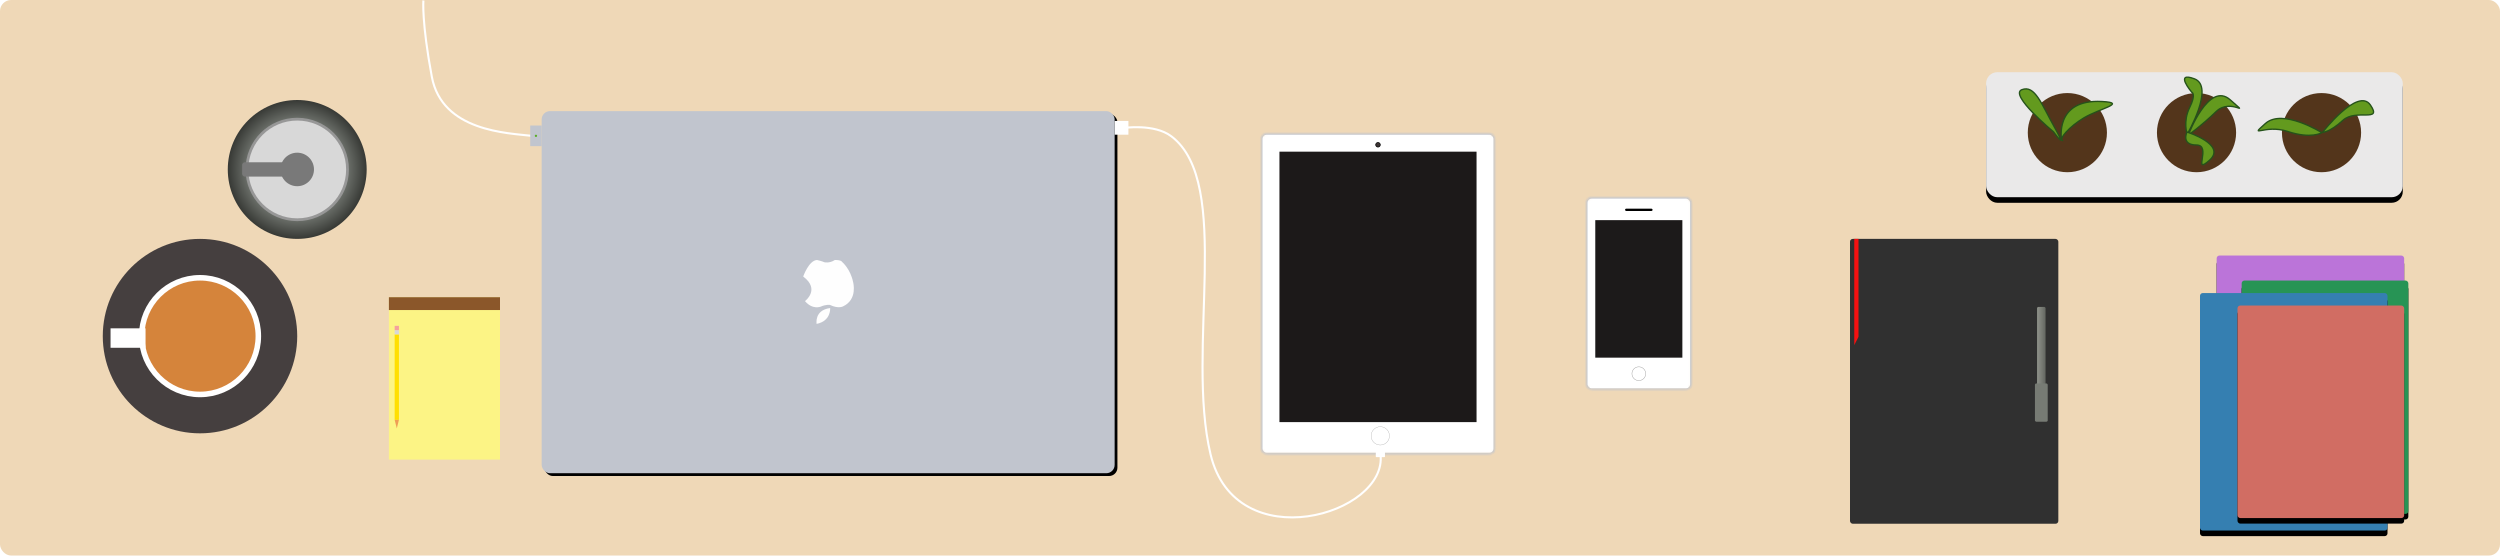 <?xml version="1.0" encoding="UTF-8" standalone="no"?>
<svg width="900px" height="200px" viewBox="0 0 900 200" version="1.1" xmlns="http://www.w3.org/2000/svg" xmlns:xlink="http://www.w3.org/1999/xlink">
    <!-- Generator: Sketch 39.1 (31720) - http://www.bohemiancoding.com/sketch -->
    <title>Group 16</title>
    <desc>Created with Sketch.</desc>
    <defs>
        <filter x="-50%" y="-50%" width="200%" height="200%" filterUnits="objectBoundingBox" id="filter-1">
            <feOffset dx="4" dy="8" in="SourceAlpha" result="shadowOffsetOuter1"></feOffset>
            <feGaussianBlur stdDeviation="2" in="shadowOffsetOuter1" result="shadowBlurOuter1"></feGaussianBlur>
            <feColorMatrix values="0 0 0 0 0   0 0 0 0 0   0 0 0 0 0  0 0 0 0.5 0" type="matrix" in="shadowBlurOuter1" result="shadowMatrixOuter1"></feColorMatrix>
            <feMerge>
                <feMergeNode in="shadowMatrixOuter1"></feMergeNode>
                <feMergeNode in="SourceGraphic"></feMergeNode>
            </feMerge>
        </filter>
        <rect id="path-2" x="6" y="0" width="67.5" height="85.5" rx="1"></rect>
        <filter x="-50%" y="-50%" width="200%" height="200%" filterUnits="objectBoundingBox" id="filter-3">
            <feOffset dx="0" dy="2" in="SourceAlpha" result="shadowOffsetOuter1"></feOffset>
            <feGaussianBlur stdDeviation="2" in="shadowOffsetOuter1" result="shadowBlurOuter1"></feGaussianBlur>
            <feColorMatrix values="0 0 0 0 0   0 0 0 0 0   0 0 0 0 0  0 0 0 0.5 0" type="matrix" in="shadowBlurOuter1"></feColorMatrix>
        </filter>
        <rect id="path-4" x="15" y="9" width="60" height="84" rx="1"></rect>
        <filter x="-50%" y="-50%" width="200%" height="200%" filterUnits="objectBoundingBox" id="filter-5">
            <feOffset dx="0" dy="2" in="SourceAlpha" result="shadowOffsetOuter1"></feOffset>
            <feGaussianBlur stdDeviation="2" in="shadowOffsetOuter1" result="shadowBlurOuter1"></feGaussianBlur>
            <feColorMatrix values="0 0 0 0 0   0 0 0 0 0   0 0 0 0 0  0 0 0 0.5 0" type="matrix" in="shadowBlurOuter1"></feColorMatrix>
        </filter>
        <rect id="path-6" x="0" y="13.5" width="67.5" height="85.5" rx="1"></rect>
        <filter x="-50%" y="-50%" width="200%" height="200%" filterUnits="objectBoundingBox" id="filter-7">
            <feOffset dx="0" dy="2" in="SourceAlpha" result="shadowOffsetOuter1"></feOffset>
            <feGaussianBlur stdDeviation="2" in="shadowOffsetOuter1" result="shadowBlurOuter1"></feGaussianBlur>
            <feColorMatrix values="0 0 0 0 0   0 0 0 0 0   0 0 0 0 0  0 0 0 0.5 0" type="matrix" in="shadowBlurOuter1"></feColorMatrix>
        </filter>
        <rect id="path-8" x="13.5" y="18" width="60" height="76.5" rx="1"></rect>
        <filter x="-50%" y="-50%" width="200%" height="200%" filterUnits="objectBoundingBox" id="filter-9">
            <feOffset dx="0" dy="2" in="SourceAlpha" result="shadowOffsetOuter1"></feOffset>
            <feGaussianBlur stdDeviation="2" in="shadowOffsetOuter1" result="shadowBlurOuter1"></feGaussianBlur>
            <feColorMatrix values="0 0 0 0 0   0 0 0 0 0   0 0 0 0 0  0 0 0 0.5 0" type="matrix" in="shadowBlurOuter1"></feColorMatrix>
        </filter>
        <filter x="-50%" y="-50%" width="200%" height="200%" filterUnits="objectBoundingBox" id="filter-10">
            <feOffset dx="0" dy="2" in="SourceAlpha" result="shadowOffsetOuter1"></feOffset>
            <feGaussianBlur stdDeviation="2" in="shadowOffsetOuter1" result="shadowBlurOuter1"></feGaussianBlur>
            <feColorMatrix values="0 0 0 0 0   0 0 0 0 0   0 0 0 0 0  0 0 0 0.5 0" type="matrix" in="shadowBlurOuter1" result="shadowMatrixOuter1"></feColorMatrix>
            <feMerge>
                <feMergeNode in="shadowMatrixOuter1"></feMergeNode>
                <feMergeNode in="SourceGraphic"></feMergeNode>
            </feMerge>
        </filter>
        <rect id="path-11" x="0" y="0" width="37.954" height="69.307" rx="2"></rect>
        <mask id="mask-12" maskContentUnits="userSpaceOnUse" maskUnits="objectBoundingBox" x="0" y="0" width="37.954" height="69.307" fill="white">
            <use xlink:href="#path-11"></use>
        </mask>
        <filter x="-50%" y="-50%" width="200%" height="200%" filterUnits="objectBoundingBox" id="filter-13">
            <feOffset dx="0" dy="2" in="SourceAlpha" result="shadowOffsetOuter1"></feOffset>
            <feGaussianBlur stdDeviation="2" in="shadowOffsetOuter1" result="shadowBlurOuter1"></feGaussianBlur>
            <feColorMatrix values="0 0 0 0 0   0 0 0 0 0   0 0 0 0 0  0 0 0 0.5 0" type="matrix" in="shadowBlurOuter1" result="shadowMatrixOuter1"></feColorMatrix>
            <feMerge>
                <feMergeNode in="shadowMatrixOuter1"></feMergeNode>
                <feMergeNode in="SourceGraphic"></feMergeNode>
            </feMerge>
        </filter>
        <rect id="path-14" x="0" y="0" width="206.271" height="130.363" rx="3"></rect>
        <filter x="-50%" y="-50%" width="200%" height="200%" filterUnits="objectBoundingBox" id="filter-15">
            <feOffset dx="1" dy="1" in="SourceAlpha" result="shadowOffsetOuter1"></feOffset>
            <feGaussianBlur stdDeviation="2" in="shadowOffsetOuter1" result="shadowBlurOuter1"></feGaussianBlur>
            <feColorMatrix values="0 0 0 0 0   0 0 0 0 0   0 0 0 0 0  0 0 0 0.5 0" type="matrix" in="shadowBlurOuter1"></feColorMatrix>
        </filter>
        <filter x="-50%" y="-50%" width="200%" height="200%" filterUnits="objectBoundingBox" id="filter-16">
            <feOffset dx="0" dy="2" in="SourceAlpha" result="shadowOffsetOuter1"></feOffset>
            <feGaussianBlur stdDeviation="2" in="shadowOffsetOuter1" result="shadowBlurOuter1"></feGaussianBlur>
            <feColorMatrix values="0 0 0 0 0   0 0 0 0 0   0 0 0 0 0  0 0 0 0.5 0" type="matrix" in="shadowBlurOuter1" result="shadowMatrixOuter1"></feColorMatrix>
            <feMerge>
                <feMergeNode in="shadowMatrixOuter1"></feMergeNode>
                <feMergeNode in="SourceGraphic"></feMergeNode>
            </feMerge>
        </filter>
        <rect id="path-17" x="0" y="0" width="84.158" height="115.512" rx="2"></rect>
        <mask id="mask-18" maskContentUnits="userSpaceOnUse" maskUnits="objectBoundingBox" x="0" y="0" width="84.158" height="115.512" fill="white">
            <use xlink:href="#path-17"></use>
        </mask>
        <filter x="-50%" y="-50%" width="200%" height="200%" filterUnits="objectBoundingBox" id="filter-19">
            <feOffset dx="0" dy="2" in="SourceAlpha" result="shadowOffsetOuter1"></feOffset>
            <feGaussianBlur stdDeviation="2" in="shadowOffsetOuter1" result="shadowBlurOuter1"></feGaussianBlur>
            <feColorMatrix values="0 0 0 0 0   0 0 0 0 0   0 0 0 0 0  0 0 0 0.5 0" type="matrix" in="shadowBlurOuter1" result="shadowMatrixOuter1"></feColorMatrix>
            <feMerge>
                <feMergeNode in="shadowMatrixOuter1"></feMergeNode>
                <feMergeNode in="SourceGraphic"></feMergeNode>
            </feMerge>
        </filter>
        <filter x="-50%" y="-50%" width="200%" height="200%" filterUnits="objectBoundingBox" id="filter-20">
            <feOffset dx="0" dy="2" in="SourceAlpha" result="shadowOffsetOuter1"></feOffset>
            <feGaussianBlur stdDeviation="2" in="shadowOffsetOuter1" result="shadowBlurOuter1"></feGaussianBlur>
            <feColorMatrix values="0 0 0 0 0   0 0 0 0 0   0 0 0 0 0  0 0 0 0.5 0" type="matrix" in="shadowBlurOuter1" result="shadowMatrixOuter1"></feColorMatrix>
            <feMerge>
                <feMergeNode in="shadowMatrixOuter1"></feMergeNode>
                <feMergeNode in="SourceGraphic"></feMergeNode>
            </feMerge>
        </filter>
        <radialGradient cx="50%" cy="50%" fx="50%" fy="50%" r="50%" id="radialGradient-21">
            <stop stop-color="#F6FFF5" offset="0%"></stop>
            <stop stop-color="#373935" offset="100%"></stop>
        </radialGradient>
        <filter x="-50%" y="-50%" width="200%" height="200%" filterUnits="objectBoundingBox" id="filter-22">
            <feOffset dx="0" dy="2" in="SourceAlpha" result="shadowOffsetOuter1"></feOffset>
            <feGaussianBlur stdDeviation="2" in="shadowOffsetOuter1" result="shadowBlurOuter1"></feGaussianBlur>
            <feColorMatrix values="0 0 0 0 0   0 0 0 0 0   0 0 0 0 0  0 0 0 0.5 0" type="matrix" in="shadowBlurOuter1" result="shadowMatrixOuter1"></feColorMatrix>
            <feMerge>
                <feMergeNode in="shadowMatrixOuter1"></feMergeNode>
                <feMergeNode in="SourceGraphic"></feMergeNode>
            </feMerge>
        </filter>
        <linearGradient x1="-243.624%" y1="23.631%" x2="306.09%" y2="23.631%" id="linearGradient-23">
            <stop stop-color="#F8FFF0" offset="0%"></stop>
            <stop stop-color="#0B0B0B" offset="100%"></stop>
        </linearGradient>
        <filter x="-50%" y="-50%" width="200%" height="200%" filterUnits="objectBoundingBox" id="filter-24">
            <feOffset dx="2" dy="7" in="SourceAlpha" result="shadowOffsetOuter1"></feOffset>
            <feGaussianBlur stdDeviation="2" in="shadowOffsetOuter1" result="shadowBlurOuter1"></feGaussianBlur>
            <feColorMatrix values="0 0 0 0 0   0 0 0 0 0   0 0 0 0 0  0 0 0 0.5 0" type="matrix" in="shadowBlurOuter1" result="shadowMatrixOuter1"></feColorMatrix>
            <feMerge>
                <feMergeNode in="shadowMatrixOuter1"></feMergeNode>
                <feMergeNode in="SourceGraphic"></feMergeNode>
            </feMerge>
        </filter>
        <rect id="path-25" x="0" y="0" width="150" height="45" rx="4"></rect>
        <filter x="-50%" y="-50%" width="200%" height="200%" filterUnits="objectBoundingBox" id="filter-26">
            <feOffset dx="0" dy="2" in="SourceAlpha" result="shadowOffsetOuter1"></feOffset>
            <feGaussianBlur stdDeviation="2" in="shadowOffsetOuter1" result="shadowBlurOuter1"></feGaussianBlur>
            <feColorMatrix values="0 0 0 0 0   0 0 0 0 0   0 0 0 0 0  0 0 0 0.5 0" type="matrix" in="shadowBlurOuter1"></feColorMatrix>
        </filter>
        <filter x="-50%" y="-50%" width="200%" height="200%" filterUnits="objectBoundingBox" id="filter-27">
            <feOffset dx="0" dy="2" in="SourceAlpha" result="shadowOffsetOuter1"></feOffset>
            <feGaussianBlur stdDeviation="2" in="shadowOffsetOuter1" result="shadowBlurOuter1"></feGaussianBlur>
            <feColorMatrix values="0 0 0 0 0   0 0 0 0 0   0 0 0 0 0  0 0 0 0.5 0" type="matrix" in="shadowBlurOuter1" result="shadowMatrixOuter1"></feColorMatrix>
            <feMerge>
                <feMergeNode in="shadowMatrixOuter1"></feMergeNode>
                <feMergeNode in="SourceGraphic"></feMergeNode>
            </feMerge>
        </filter>
        <polygon id="path-28" points="0 0 1.538 0 0.769 3.077"></polygon>
        <rect id="path-30" x="0" y="1.538" width="1.538" height="1.538"></rect>
        <mask id="mask-31" maskContentUnits="userSpaceOnUse" maskUnits="objectBoundingBox" x="0" y="0" width="1.538" height="1.538" fill="white">
            <use xlink:href="#path-30"></use>
        </mask>
    </defs>
    <g id="Page-1" stroke="none" stroke-width="1" fill="none" fill-rule="evenodd">
        <g id="Group-16">
            <rect id="Rectangle-8" fill="#EFD8B7" x="0" y="0" width="900" height="200" rx="4"></rect>
            <g id="Group-31" transform="translate(37, 0)">
                <g id="Group-9" filter="url(#filter-1)" transform="translate(751, 84)">
                    <g id="Rectangle-15">
                        <use fill="black" fill-opacity="1" filter="url(#filter-3)" xlink:href="#path-2"></use>
                        <use fill="#BB74D9" fill-rule="evenodd" xlink:href="#path-2"></use>
                    </g>
                    <g id="Rectangle-15">
                        <use fill="black" fill-opacity="1" filter="url(#filter-5)" xlink:href="#path-4"></use>
                        <use fill="#279455" fill-rule="evenodd" xlink:href="#path-4"></use>
                    </g>
                    <g id="Rectangle-15">
                        <use fill="black" fill-opacity="1" filter="url(#filter-7)" xlink:href="#path-6"></use>
                        <use fill="#357FB1" fill-rule="evenodd" xlink:href="#path-6"></use>
                    </g>
                    <g id="Rectangle-15">
                        <use fill="black" fill-opacity="1" filter="url(#filter-9)" xlink:href="#path-8"></use>
                        <use fill="#D16D63" fill-rule="evenodd" xlink:href="#path-8"></use>
                    </g>
                </g>
                <g id="Group-6" transform="translate(115, 0)">
                    <g id="Group-5" filter="url(#filter-10)" transform="translate(419, 69)">
                        <use id="Rectangle-5" stroke="#C1C5CE" mask="url(#mask-12)" fill="#FFFFFF" xlink:href="#path-11"></use>
                        <rect id="Rectangle-7" fill="#000000" x="14.026" y="4.125" width="9.901" height="0.825" rx="0.413"></rect>
                        <rect id="Rectangle-6" fill="#1C1A1A" x="3.3" y="8.251" width="31.353" height="49.505"></rect>
                        <path d="M18.977,66.007 C20.344,66.007 21.452,64.898 21.452,63.531 C21.452,62.164 20.344,61.056 18.977,61.056 C17.61,61.056 16.502,62.164 16.502,63.531 C16.502,64.898 17.61,66.007 18.977,66.007 Z" id="Oval-3" stroke="#979797" stroke-width="0.15" fill="#FFFFFF"></path>
                    </g>
                    <g id="Group-30">
                        <g id="Group-2" filter="url(#filter-13)" transform="translate(43, 38)">
                            <g id="Rectangle-2">
                                <use fill="black" fill-opacity="1" filter="url(#filter-15)" xlink:href="#path-14"></use>
                                <use fill="#C1C5CE" fill-rule="evenodd" xlink:href="#path-14"></use>
                            </g>
                            <g id="apple_logo_1_" transform="translate(102.86, 64.469) rotate(180) translate(-102.86, -64.469) translate(92.959, 52.093)" fill="#FEFEFE">
                                <path d="M17.968,8.446 C17.968,8.446 12.353,12.629 18.61,17.295 C18.61,17.295 16.605,23.087 13.637,23.248 C13.637,23.248 11.872,22.845 10.99,22.443 C10.99,22.443 9.145,21.961 7.219,23.248 C7.219,23.248 4.973,23.328 4.572,22.524 C4.572,22.524 1.604,20.03 0.642,15.284 C0.642,15.284 -1.123,9.009 4.332,6.516 C4.332,6.516 6.016,5.631 8.984,7.079 C8.984,7.079 10.348,7.32 12.353,6.435 C12.273,6.516 15.161,5.148 17.968,8.446 L17.968,8.446 Z" id="Shape"></path>
                                <path d="M8.904,5.953 C8.904,5.953 8.503,1.287 13.797,0.241 C13.717,0.241 14.76,5.148 8.904,5.953 L8.904,5.953 Z" id="Shape"></path>
                            </g>
                        </g>
                        <g id="Group-4" filter="url(#filter-16)" transform="translate(302, 46)">
                            <use id="Rectangle-3" stroke="#C1C5CE" mask="url(#mask-18)" fill="#FFFFFF" xlink:href="#path-17"></use>
                            <ellipse id="Oval-2" stroke="#979797" stroke-width="0.1" fill="#FFFFFF" cx="42.904" cy="108.911" rx="3.3" ry="3.3"></ellipse>
                            <path d="M42.079,4.95 C42.535,4.95 42.904,4.581 42.904,4.125 C42.904,3.67 42.535,3.3 42.079,3.3 C41.624,3.3 41.254,3.67 41.254,4.125 C41.254,4.581 41.624,4.95 42.079,4.95 Z" id="Oval" stroke="#000000" stroke-width="0.25" fill="#3B3333"></path>
                            <rect id="Rectangle-4" fill="#1C1919" x="6.601" y="6.601" width="70.957" height="97.36"></rect>
                        </g>
                        <g id="Group-10">
                            <path d="M39.682,48.929 C30.85,47.904 7.135,47.365 3.45,27.601 C-0.235,7.837 0.421,0.179 0.421,0.179" id="Path-2" stroke="#FFFFFF" stroke-width="0.75"></path>
                            <rect id="Rectangle-16" fill="#C1C5CE" x="38.881" y="45.188" width="4.125" height="7.426"></rect>
                            <ellipse id="Oval-9" fill="#59AE27" cx="40.944" cy="48.901" rx="0.413" ry="0.413"></ellipse>
                        </g>
                        <g id="Group-11" transform="translate(249.277, 42.713)">
                            <rect id="Rectangle-17" fill="#FFFFFF" x="94.01" y="118.561" width="3.3" height="3.3" rx="0.2"></rect>
                            <rect id="Rectangle-18" fill="#FFFFFF" x="0" y="0.825" width="4.95" height="4.95"></rect>
                            <path d="M95.707,120.82 C98.381,142.577 43.521,158.635 34.514,120.82 C25.507,83.004 42.634,23.299 20.447,6.387 C14.246,1.661 3.086,3.377 3.086,3.377" id="Path-11" stroke="#FFFFFF" stroke-width="0.75"></path>
                        </g>
                    </g>
                </g>
                <g id="Group-3" filter="url(#filter-19)" transform="translate(0, 84)">
                    <circle id="Oval-5" fill="#453F3F" cx="35" cy="35" r="35"></circle>
                    <g id="Group" transform="translate(2.8, 14)">
                        <circle id="Oval-4" stroke="#FFFFFF" stroke-width="2" fill="#D5843B" cx="32.2" cy="21" r="21"></circle>
                        <rect id="Rectangle-9" fill="#FFFFFF" x="0" y="18.2" width="12.6" height="7"></rect>
                    </g>
                </g>
                <g id="Group-7" filter="url(#filter-20)" transform="translate(45, 34)">
                    <circle id="Oval-6" fill="url(#radialGradient-21)" cx="25" cy="25" r="25"></circle>
                    <circle id="Oval-7" stroke="#979797" fill="#D8D8D8" cx="25" cy="25" r="18.103"></circle>
                    <circle id="Oval-8" fill="#797979" cx="25" cy="25" r="6.034"></circle>
                    <rect id="Rectangle-10" fill="#797979" x="5.172" y="22.414" width="15.517" height="5.172" rx="1"></rect>
                </g>
                <g id="Group-8" filter="url(#filter-22)" transform="translate(629, 84)">
                    <rect id="Rectangle-11" fill="#303030" x="0" y="0" width="75" height="102.551" rx="1"></rect>
                    <polygon id="Rectangle-14" fill="#F51111" points="1.531 0 3.061 0 3.061 35.244 1.531 38.265"></polygon>
                    <rect id="Rectangle-12" fill="url(#linearGradient-23)" x="67.347" y="24.49" width="3.061" height="39.796" rx="0.5"></rect>
                    <rect id="Rectangle-13" fill="#777B74" x="66.582" y="52.041" width="4.592" height="13.776" rx="0.5"></rect>
                </g>
                <g id="Group-12" filter="url(#filter-24)" transform="translate(676, 19)">
                    <g id="Rectangle-19">
                        <use fill="black" fill-opacity="1" filter="url(#filter-26)" xlink:href="#path-25"></use>
                        <use fill="#EAE9E9" fill-rule="evenodd" xlink:href="#path-25"></use>
                    </g>
                    <path d="M29.25,36 C37.12,36 43.5,29.62 43.5,21.75 C43.5,13.88 37.12,7.5 29.25,7.5 C21.38,7.5 15,13.88 15,21.75 C15,29.62 21.38,36 29.25,36 Z" id="Oval-10" fill="#53351B"></path>
                    <path d="M75.75,36 C83.62,36 90,29.62 90,21.75 C90,13.88 83.62,7.5 75.75,7.5 C67.88,7.5 61.5,13.88 61.5,21.75 C61.5,29.62 67.88,36 75.75,36 Z" id="Oval-10" fill="#53351B"></path>
                    <path d="M120.75,36 C128.62,36 135,29.62 135,21.75 C135,13.88 128.62,7.5 120.75,7.5 C112.88,7.5 106.5,13.88 106.5,21.75 C106.5,29.62 112.88,36 120.75,36 Z" id="Oval-10" fill="#53351B"></path>
                    <path d="M27.18,24.684 C27.18,24.684 24.284,9.571 41.753,10.545 C50.979,11.059 40.87,13.055 35.205,16.427 C30.144,19.44 25.719,24.221 27.758,24.684" id="Path-4" stroke="#25521A" stroke-width="0.5" fill="#639A1E"></path>
                    <path d="M24.777,20.12 C19.833,11.319 17.593,4.501 12.867,6.285 C8.141,8.069 24.275,21.476 24.275,21.476 C24.275,21.476 29.722,28.922 24.777,20.12 Z" id="Path-8" stroke="#25521A" stroke-width="0.5" fill="#639A1E"></path>
                    <path d="M72.377,22.371 C72.377,22.371 82.409,5.155 75.003,2.381 C67.597,-0.392 74.013,7.18 74.013,7.18 C74.013,7.18 75.758,7.681 73.271,12.728 C70.784,17.774 72.377,22.371 72.377,22.371 Z" id="Path-6" stroke="#25521A" stroke-width="0.5" fill="#639A1E"></path>
                    <path d="M72.769,22.646 C72.769,22.646 80.132,2.993 87.903,9.955 C95.674,16.918 88.194,8.935 82.803,14.162 C77.411,19.389 72.769,22.646 72.769,22.646 Z" id="Path-9" stroke="#25521A" stroke-width="0.5" fill="#639A1E"></path>
                    <path d="M72.3,21.53 C72.3,21.53 86.757,26.035 80.427,31.682 C74.097,37.33 81.361,26.201 75.72,26.201 C70.079,26.201 72.3,21.53 72.3,21.53 Z" id="Path-10" stroke="#25521A" stroke-width="0.5" fill="#639A1E"></path>
                    <path d="M120.883,21.778 C120.883,21.778 106.753,12.877 100.52,18.487 C94.287,24.097 100.312,18.559 108.641,21.345 C116.969,24.131 120.883,21.778 120.883,21.778 Z" id="Path-5" stroke="#25521A" stroke-width="0.5" fill="#639A1E"></path>
                    <path d="M121.084,21.667 C121.084,21.667 133.873,5.279 138.338,11.795 C142.803,18.31 133.137,13.007 128.416,17.337 C123.695,21.667 121.084,21.667 121.084,21.667 Z" id="Path-7" stroke="#25521A" stroke-width="0.5" fill="#639A1E"></path>
                </g>
                <g id="Group-15" transform="translate(103, 105)">
                    <g id="Group-13" filter="url(#filter-27)">
                        <rect id="Rectangle-20" fill="#FCF485" x="0" y="0" width="40" height="58.462"></rect>
                        <rect id="Rectangle-21" fill="#8B572A" x="0" y="0" width="40" height="4.615"></rect>
                    </g>
                    <g id="Group-14" transform="translate(2.077, 12.308)">
                        <rect id="Rectangle-22" fill="#FFDF00" x="0" y="3.077" width="1.538" height="30.769"></rect>
                        <rect id="Rectangle-23" fill="#D8D8D8" x="0" y="1.538" width="1.538" height="1.538"></rect>
                        <rect id="Rectangle-24" fill="#F4A19D" x="0" y="0" width="1.538" height="1.538"></rect>
                        <g id="Rectangle-26" transform="translate(0, 33.846)">
                            <mask id="mask-29" fill="white">
                                <use xlink:href="#path-28"></use>
                            </mask>
                            <use id="Mask" fill="#EF9D55" xlink:href="#path-28"></use>
                            <g mask="url(#mask-29)" stroke-width="2" stroke="#979797" fill="#D8D8D8">
                                <use mask="url(#mask-31)" xlink:href="#path-30"></use>
                            </g>
                        </g>
                    </g>
                </g>
            </g>
        </g>
    </g>
</svg>